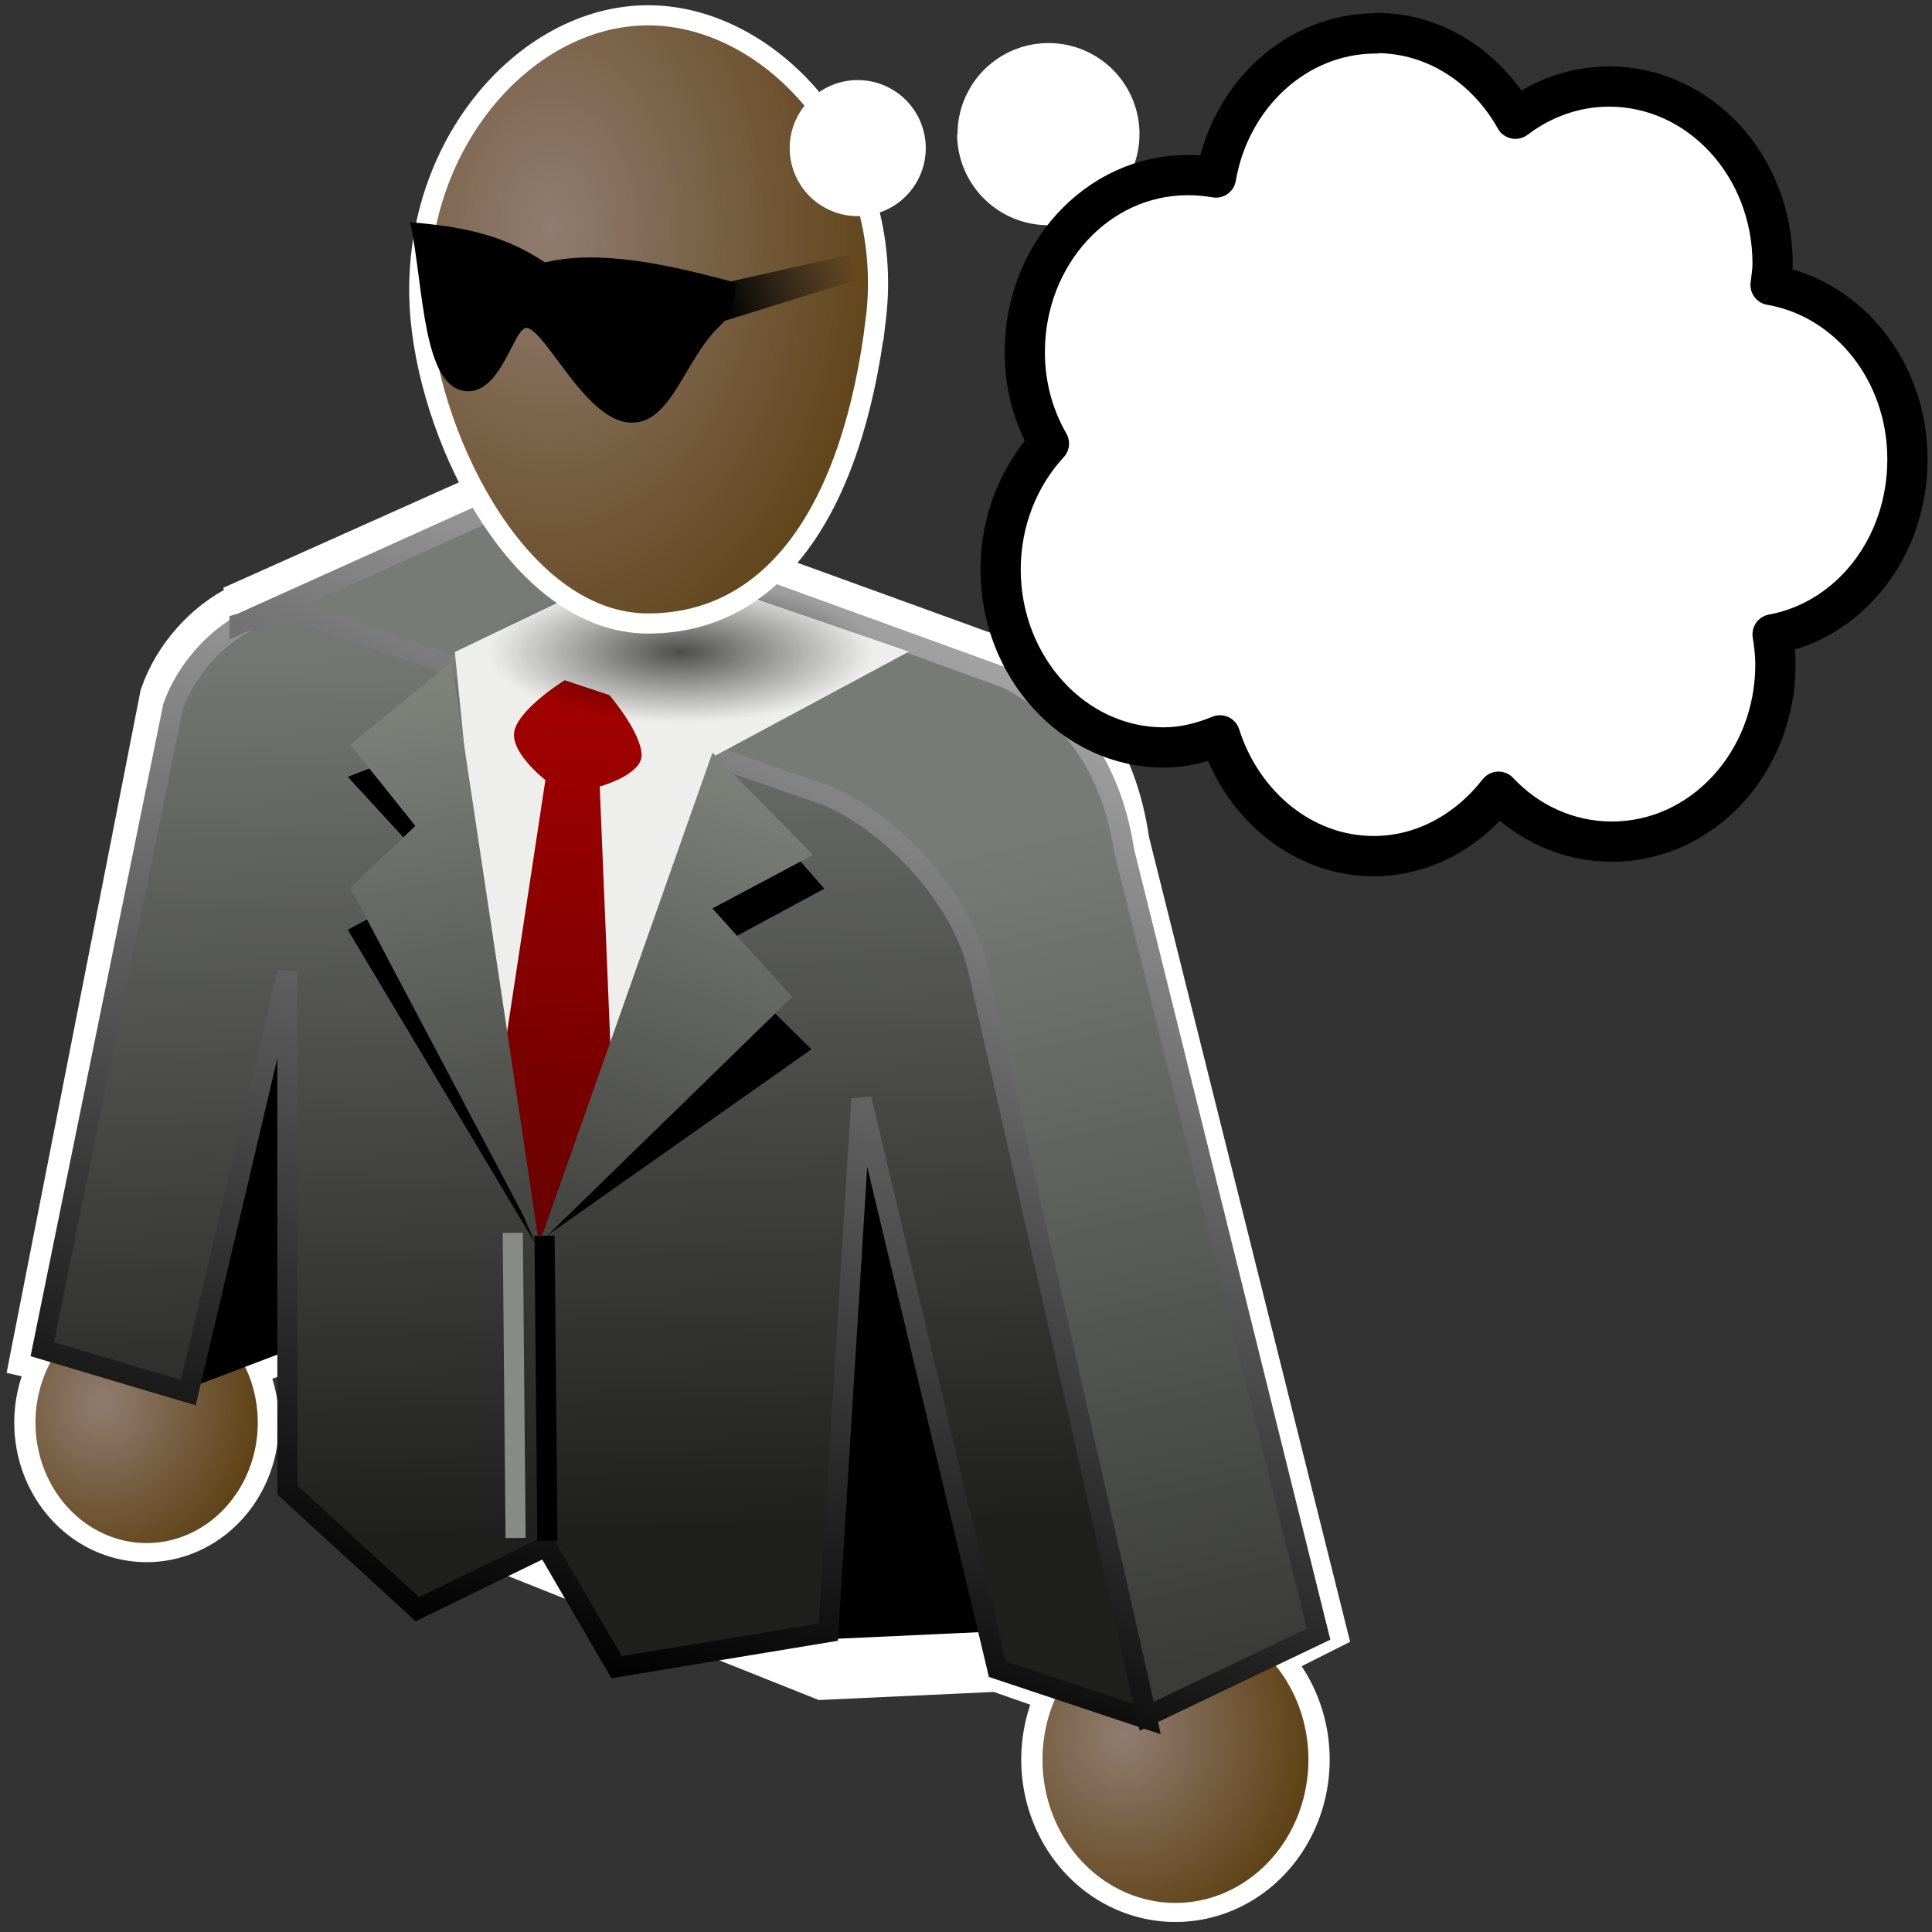 <svg xmlns="http://www.w3.org/2000/svg" width="48" height="48" xmlns:xlink="http://www.w3.org/1999/xlink"><rect width="100%" height="100%" fill="#333333" stroke="none"/><defs><linearGradient id="h"><stop offset="0"/><stop offset="1" stop-opacity="0"/></linearGradient><linearGradient><stop offset="0" stop-color="#2c2d2b"/><stop offset="1" stop-color="#4a4c48"/></linearGradient><linearGradient id="g"><stop offset="0" stop-color="#444542"/><stop offset="1" stop-color="#7f817b"/></linearGradient><linearGradient><stop offset="0" stop-opacity=".581"/><stop offset="1" stop-opacity="0"/></linearGradient><linearGradient id="f"><stop offset="0" stop-color="#a40000"/><stop offset="1" stop-color="#690000"/></linearGradient><linearGradient id="e"><stop offset="0"/><stop offset="1" stop-color="#b7b7b7"/></linearGradient><linearGradient><stop offset="0"/><stop offset="1" stop-color="#626262"/></linearGradient><linearGradient id="d"><stop offset="0" stop-color="#747671"/><stop offset="1" stop-color="#1f1f1e"/></linearGradient><linearGradient id="c"><stop offset="0" stop-color="#787b75"/><stop offset="1" stop-color="#3b3c3a"/></linearGradient><linearGradient id="b"><stop offset="0" stop-color="#917c70"/><stop offset="1" stop-color="#5f4317"/></linearGradient><linearGradient id="a"><stop offset="0" stop-opacity=".675"/><stop offset="1" stop-opacity="0"/></linearGradient><radialGradient id="p" cx="23.915" cy="13.579" r="2.955" xlink:href="#a" fx="23.915" fy="13.579" gradientTransform="matrix(1 0 0 .368 0 8.588)" gradientUnits="userSpaceOnUse"/><radialGradient id="i" cx="22.952" cy="6.051" r="6.118" xlink:href="#b" fx="22.952" fy="6.051" gradientTransform="matrix(1.155 .003 -.007 1.39 -3.468 -2.437)" gradientUnits="userSpaceOnUse"/><radialGradient id="j" cx="22.952" cy="6.051" r="6.118" xlink:href="#b" fx="22.952" fy="6.051" gradientTransform="matrix(1.155 .003 -.007 1.39 -3.468 -2.437)" gradientUnits="userSpaceOnUse"/><linearGradient id="m" x1="28.571" x2="31.714" y1="17.179" y2="31.107" xlink:href="#c" gradientUnits="userSpaceOnUse" gradientTransform="matrix(1.468 0 0 1.461 -15.918 -4.389)"/><linearGradient id="k" x1="19.937" x2="20.433" y1="12.735" y2="29.056" xlink:href="#d" gradientUnits="userSpaceOnUse" gradientTransform="matrix(1.344 0 0 1.34 -14.509 -.852)"/><linearGradient id="n" x1="18.365" x2="27.144" y1="27.298" y2="9.084" xlink:href="#e" gradientUnits="userSpaceOnUse" gradientTransform="matrix(1.375 0 0 1.371 -15.62 -.864)"/><linearGradient id="o" x1="22.034" x2="21.282" y1="13.102" y2="22.648" xlink:href="#f" gradientUnits="userSpaceOnUse" gradientTransform="matrix(1.375 0 0 1.371 -15.62 -.864)"/><radialGradient id="q" cx="22.619" cy="5.372" r="6.118" xlink:href="#b" gradientUnits="userSpaceOnUse" gradientTransform="matrix(1.384 .017 -.022 1.977 -17.507 -5.358)" fx="22.619" fy="5.372"/><linearGradient id="l" x1="9.322" x2="14.512" y1="26.351" y2="6.552" xlink:href="#e" gradientUnits="userSpaceOnUse" gradientTransform="matrix(1.413 0 0 1.408 -16.633 -.188)"/><linearGradient id="s" x1="21.862" x2="24.758" y1="21.688" y2="13.607" xlink:href="#g" gradientUnits="userSpaceOnUse" gradientTransform="matrix(1.413 0 0 1.408 -16.633 -.188)"/><linearGradient id="r" x1="20.706" x2="19.026" y1="21.613" y2="12.319" xlink:href="#g" gradientUnits="userSpaceOnUse" gradientTransform="matrix(1.413 0 0 1.408 -16.633 -.188)"/><linearGradient id="t" x1="24.471" x2="26.82" y1="5.523" y2="4.892" xlink:href="#h" gradientUnits="userSpaceOnUse" gradientTransform="matrix(1.413 0 0 1.408 -16.633 -.188)"/></defs><g><path stroke="#fff" stroke-width="1.5" d="M12.3 12.46c-.14.02-.24.05-.35.1l-6.1 2.73c.06-.02.15-.03.22-.05-.82.4-1.54 1.2-1.85 2.1l-3.18 16.2 3.3.76 3.06-1.06.8-1.58.44 5.1 11.83 4.72 4.33-.2 3.6 1.26 4.27-2.15-4.86-19.45c-.28-1.96-1.2-3.42-2.87-4.3l-11.3-4.1c-.4-.1-.92-.13-1.33-.1z"/><path fill="url(#i)" stroke="#fff" stroke-width=".955" d="M30.46 7.06a5.48 6.5 0 1 1-10.96 0 5.48 6.5 0 1 1 10.96 0z" transform="matrix(.552 0 0 .497 -10.146 31.835)" color="#000" stroke-linecap="round" overflow="visible" enable-background="accumulate"/><path d="M4.4 34.6l3.55-12.18.9 8.4-1.34 2.6z"/><path fill="url(#j)" stroke="#fff" stroke-width=".811" d="M30.46 7.06a5.48 6.5 0 1 1-10.96 0 5.48 6.5 0 1 1 10.96 0z" transform="matrix(.651 0 0 .584 12.942 39.595)" color="#000" stroke-linecap="round" overflow="visible" enable-background="accumulate"/><path fill="url(#k)" stroke="url(#l)" stroke-width=".5" d="M1.05 33.52L4.3 17.55c.53-1.48 2.17-2.76 3.5-2.28l13.1 4.38c1.83.54 3.05 2.32 3.5 4.3l4.1 18.76-3.72-1.24L21.4 27.3l-.82 13.25-5.26.87-1.75-3-3.2 1.56-3.23-2.96V24.14L4.68 34.6z"/><path fill="url(#m)" stroke="url(#n)" stroke-width=".5" d="M5.95 15.5l6.08-2.74c.4-.16 1.17-.12 1.7 0l11.3 4.1c1.67.87 2.6 2.33 2.9 4.28l4.83 19.46-4.27 2.04-4.2-18.6c-.4-1.64-1.98-3.5-3.74-4.27L7.8 15.34c-.54-.15-1.38 0-1.85.15z"/><path fill="#eeeeec" d="M12.54 28.7L11.3 16.2l4.73-2.27 6.55 2.26-4.84 2.6-3.18 10.45z"/><path d="M13.3 30.9l-4.66-7.8 1.08-.58z"/><path fill="url(#o)" d="M14.03 16.9s-1.07.66-1.24 1.22c-.17.54.76 1.26.76 1.26l-1.24 8.16 1 3.33 1.95-2.6-.36-8.73s1.03-.28 1.04-.77c0-.57-.8-1.5-.8-1.5z"/><path fill="url(#p)" d="M26.87 13.58a2.95 1.1 0 1 1-5.9 0 2.95 1.1 0 1 1 5.9 0z" transform="matrix(1.618 0 0 1.611 -21.78 -5.686)" color="#000" overflow="visible" enable-background="accumulate"/><path fill="url(#q)" stroke="#fff" stroke-width=".5" d="M21.76 7.93c-.58 4.75-2.54 7.56-5.66 7.56s-5.36-4.4-5.65-7.57C10.07 3.78 12.98.38 16.1.38c3.12 0 6.16 3.4 5.66 7.55z" color="#000" stroke-linecap="round" overflow="visible" enable-background="accumulate"/><path d="M10.57 21.4l-1.93-2.1 1.22-.47z" color="#000" overflow="visible" enable-background="accumulate"/><path fill="url(#r)" d="M11.22 16.44L8.7 18.5l1.62 2.02-1.62 1.53 4.7 8.9z"/><path d="M17.73 18.93l2.75 3.15-2.82 1.52 2.5 2.47-6.57 4.63z"/><path fill="url(#s)" d="M17.7 18.7l2.5 2.54-2.5 1.33 1.98 2.2-6.28 6.12z"/><path fill="none" stroke="#000" stroke-width=".5" d="M13.53 30.7l.07 7.58"/><path fill="none" stroke="#888a85" stroke-width=".5" d="M12.74 30.63l.07 7.58"/><path fill="url(#t)" d="M17.4 7.16l3.8-.85.06.65-4.57 1.42z"/><path d="M10.2 5.52c1.1.1 2.23.25 3.34 1 1.33-.32 3 .03 4.72.5 0 0 .1.65-.4 1.1-.85.82-1.18 2.4-2.17 2.38-1.1 0-2.08-2.2-2.58-2.35-.33-.1-.62 1.6-1.5 1.57-1.13-.04-1.08-2.65-1.42-4.2z"/><path fill="#fff" stroke="#000" stroke-width=".72.163" d="M23.78 3.33a-2.26 2.26 0 1 1 4.53 0-2.26 2.26 0 1 1-4.52 0z" stroke-linejoin="round"/><path fill="#fff" stroke="#000" stroke-width=".36.823" d="M19.62 3.68a-1.7 1.7 0 1 1 3.38 0-1.7 1.7 0 1 1-3.38 0z" stroke-linejoin="round"/><path fill="#fff" stroke="#000" d="M34.2.82c1.46 0 2.74.86 3.45 2.13.66-.5 1.46-.8 2.33-.8 2.24 0 4.06 1.97 4.06 4.4 0 .18-.03.35-.05.53 1.93.33 3.4 2.14 3.4 4.33 0 2.2-1.44 4-3.35 4.35.04.24.07.5.07.75 0 2.43-1.82 4.4-4.06 4.4-1.1 0-2.1-.47-2.82-1.24-.75.96-1.85 1.6-3.1 1.6-1.77 0-3.27-1.27-3.82-3-.44.18-.9.3-1.4.3-2.24 0-4.05-2-4.05-4.42 0-1.22.46-2.33 1.2-3.13-.38-.66-.6-1.43-.6-2.27 0-2.43 1.8-4.4 4.05-4.4.24 0 .47.02.7.06.35-2.04 2-3.58 3.97-3.58z" stroke-linejoin="round"/></g></svg>